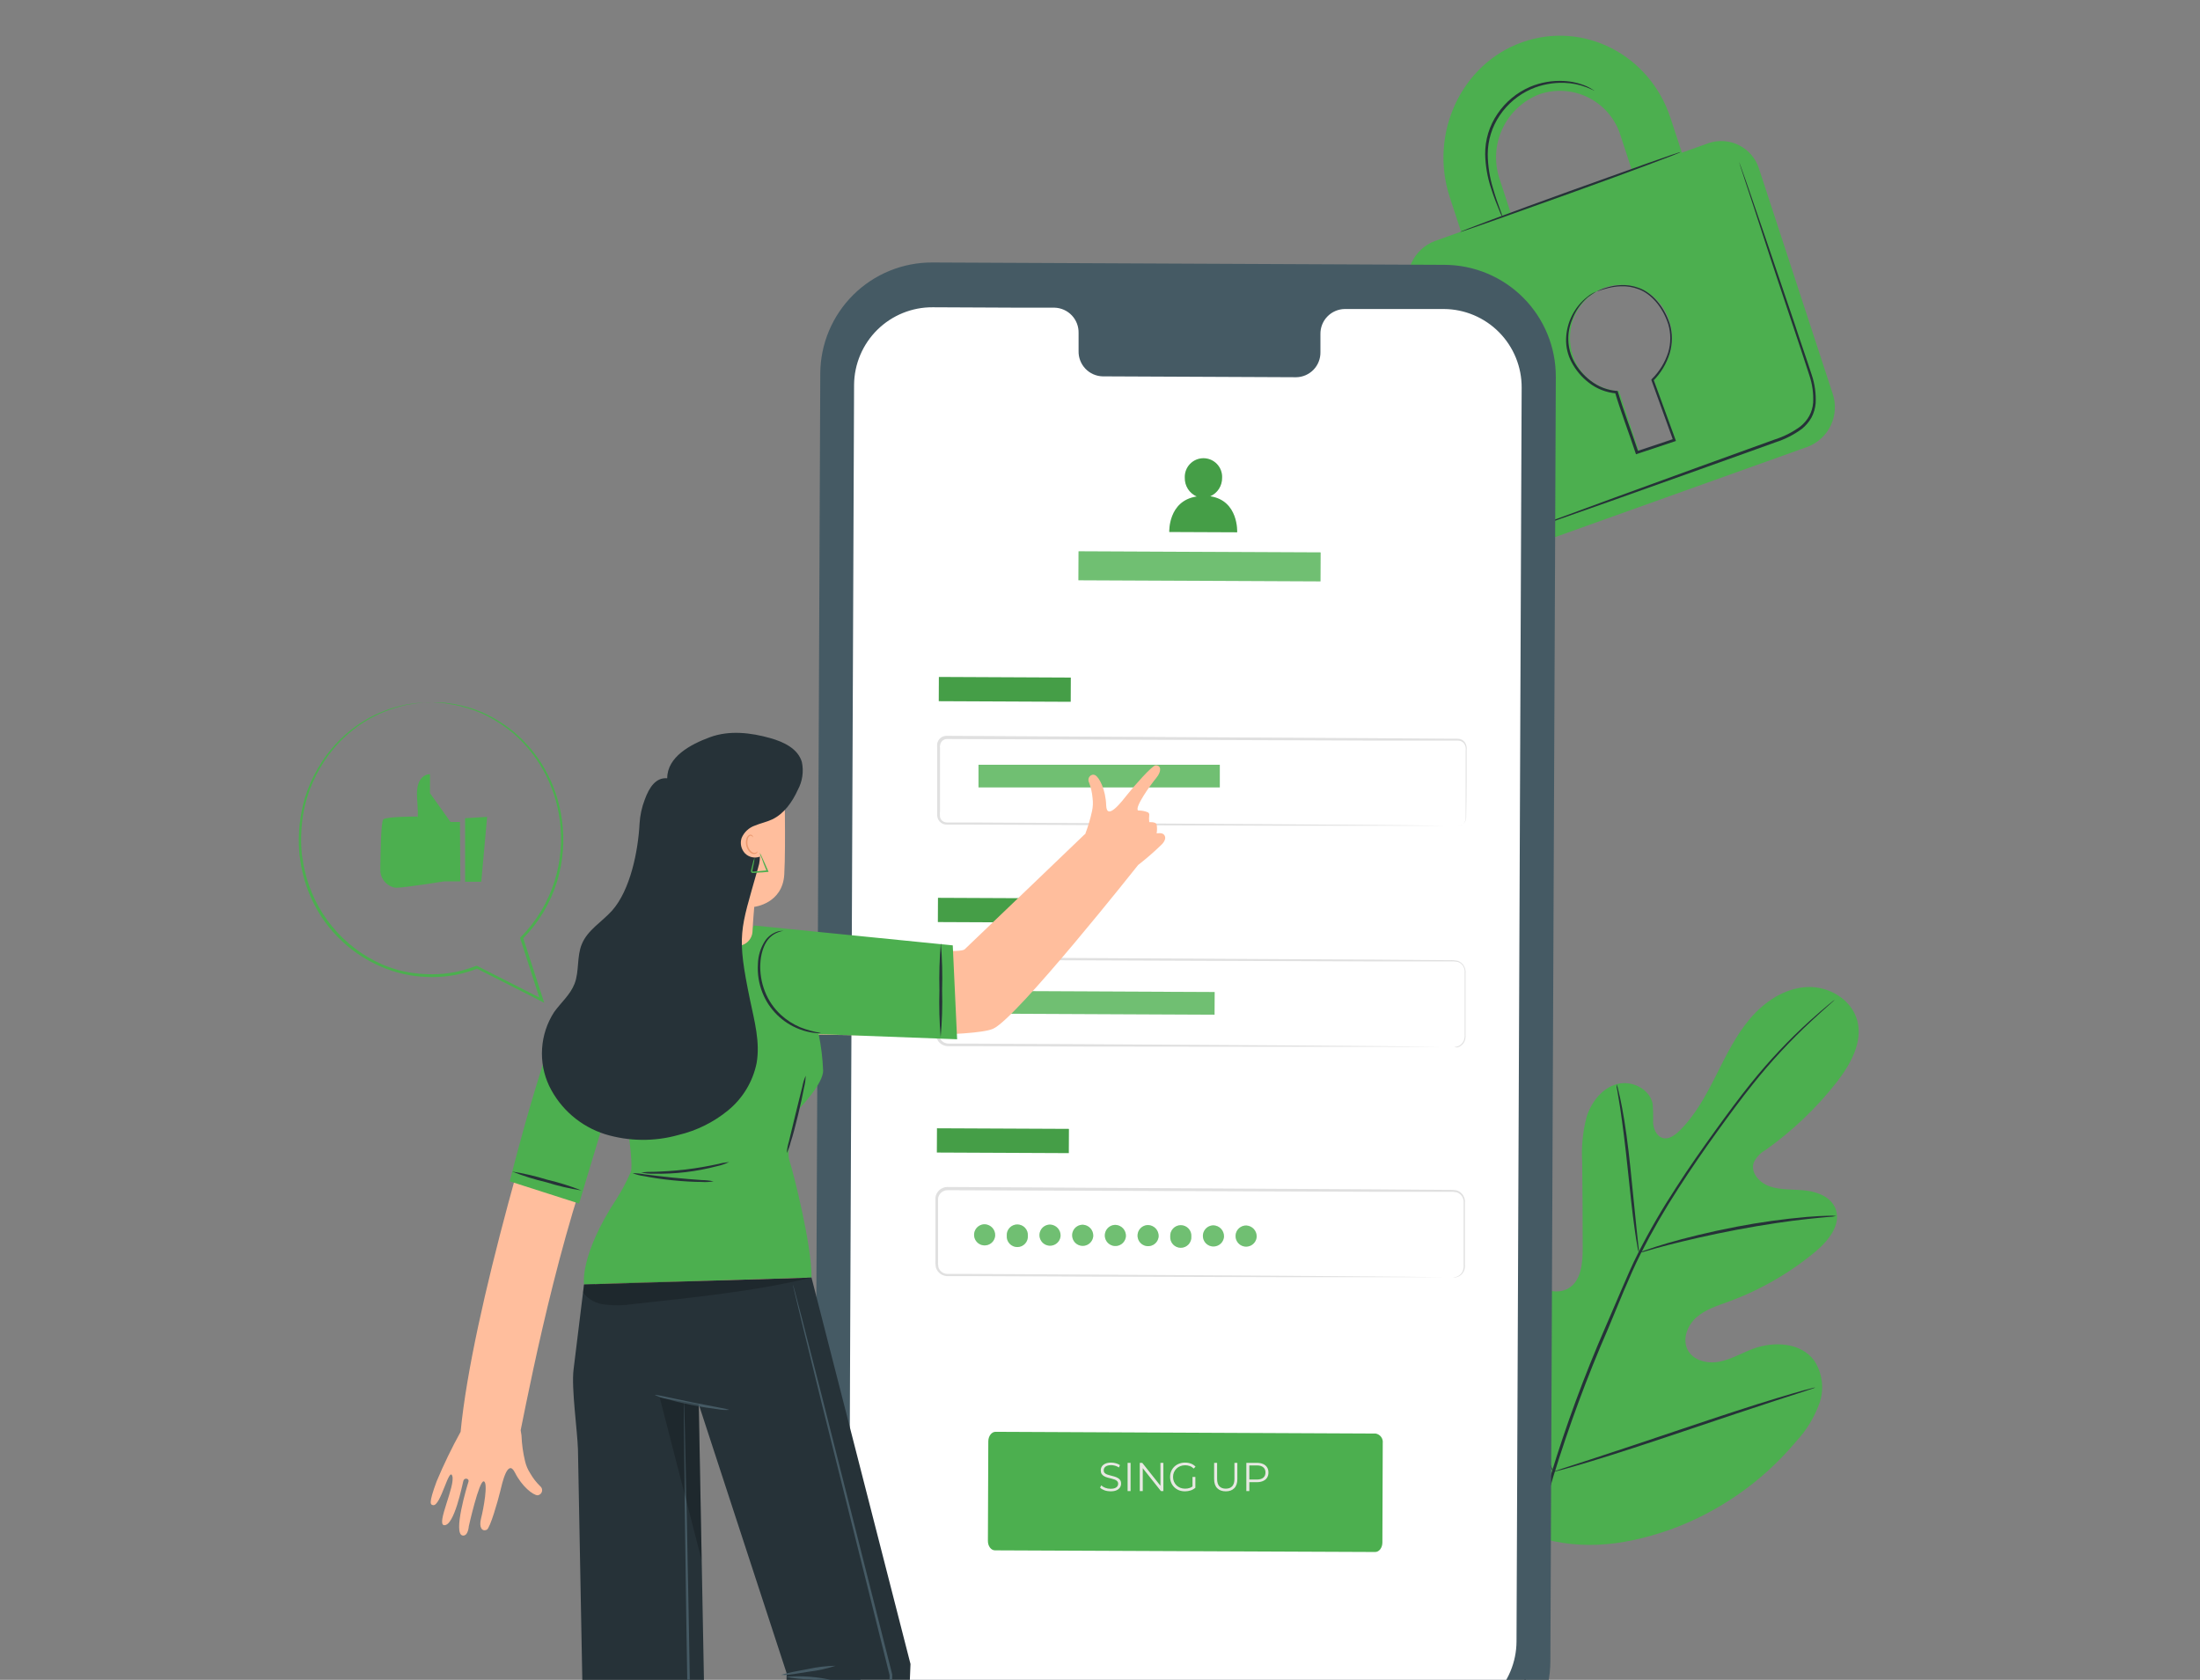 <svg width="148" height="113" viewBox="0 0 148 113" fill="none" xmlns="http://www.w3.org/2000/svg">
<rect x="0" y="0" width="148" height="113" fill="#808080" stroke="none"/>
<path d="M102.721 103.156C97.39 99.433 96.182 92.521 96.392 86.307C96.427 85.272 96.313 84.174 96.807 83.267C97.3 82.359 98.453 81.735 99.381 82.17C100.15 82.532 100.485 83.429 100.916 84.171C101.492 85.159 102.335 85.964 103.349 86.493C104.008 86.838 104.826 87.045 105.478 86.686C106.375 86.193 106.479 84.961 106.472 83.926C106.472 82.001 106.46 80.077 106.437 78.156C106.375 77.125 106.48 76.09 106.748 75.092C107.069 74.112 107.783 73.205 108.759 72.929C109.736 72.653 110.954 73.222 111.175 74.23C111.213 74.656 111.223 75.085 111.206 75.513C111.234 75.945 111.434 76.417 111.837 76.549C112.241 76.68 112.662 76.379 112.973 76.076C114.035 75.041 114.76 73.691 115.433 72.359C116.106 71.028 116.765 69.658 117.731 68.522C118.697 67.387 120.033 66.487 121.527 66.4C123.021 66.314 124.577 67.232 124.95 68.681C125.322 70.13 124.477 71.611 123.569 72.787C122.2 74.534 120.586 76.074 118.777 77.359C118.423 77.552 118.142 77.853 117.973 78.219C117.748 78.909 118.4 79.599 119.08 79.816C119.85 80.072 120.685 79.992 121.496 80.089C122.307 80.185 123.169 80.537 123.476 81.296C123.897 82.352 123.014 83.457 122.148 84.181C120.409 85.63 118.434 86.771 116.309 87.552C115.55 87.829 114.753 88.073 114.139 88.605C113.525 89.136 113.159 90.064 113.528 90.793C113.897 91.521 114.846 91.752 115.643 91.603C116.441 91.455 117.148 91.027 117.907 90.741C119.325 90.206 121.154 90.303 122.048 91.528C122.325 91.95 122.5 92.43 122.56 92.931C122.62 93.432 122.562 93.94 122.393 94.416C122.047 95.362 121.516 96.229 120.83 96.966C118.57 99.666 115.633 101.718 112.321 102.911C109.032 104.05 105.985 104.36 102.717 103.163" fill="#4CAF4F"/>
<path d="M123.431 67.253C123.431 67.253 123.4 67.287 123.331 67.349L123.024 67.622C122.755 67.863 122.358 68.215 121.858 68.681C120.439 69.998 119.122 71.421 117.917 72.936C117.148 73.892 116.351 74.975 115.502 76.152C114.653 77.328 113.777 78.598 112.907 79.947C111.98 81.37 111.131 82.842 110.364 84.357C109.964 85.147 109.612 85.972 109.249 86.814L108.18 89.385C106.77 92.623 105.542 95.937 104.501 99.312C103.663 102.074 103.086 104.907 102.776 107.776C102.575 109.713 102.543 111.663 102.679 113.605C102.735 114.295 102.786 114.823 102.835 115.181C102.855 115.354 102.869 115.492 102.883 115.592V115.734C102.868 115.689 102.858 115.642 102.852 115.596C102.835 115.495 102.814 115.361 102.786 115.188C102.724 114.843 102.659 114.298 102.597 113.608C102.43 111.663 102.442 109.706 102.631 107.763C102.922 104.881 103.487 102.034 104.318 99.26C105.35 95.876 106.575 92.553 107.986 89.309L109.084 86.749C109.446 85.91 109.801 85.078 110.205 84.285C110.978 82.765 111.834 81.29 112.769 79.865C113.652 78.484 114.543 77.235 115.381 76.069C116.22 74.903 117.03 73.812 117.797 72.86C119.014 71.349 120.348 69.936 121.789 68.636C122.3 68.177 122.707 67.832 122.983 67.601L123.304 67.342C123.343 67.308 123.386 67.278 123.431 67.253Z" fill="#263238"/>
<path d="M110.25 84.278C110.201 84.136 110.168 83.989 110.15 83.84C110.095 83.553 110.033 83.15 109.96 82.625C109.812 81.59 109.66 80.172 109.498 78.602C109.336 77.032 109.153 75.61 109.001 74.585C108.922 74.075 108.853 73.664 108.804 73.377C108.767 73.231 108.747 73.08 108.746 72.929C108.805 73.067 108.848 73.212 108.873 73.36C108.949 73.643 109.035 74.05 109.132 74.564C109.329 75.6 109.522 77.007 109.684 78.581C109.846 80.154 109.984 81.535 110.091 82.608C110.143 83.091 110.188 83.501 110.222 83.829C110.249 83.977 110.259 84.128 110.25 84.278Z" fill="#263238"/>
<path d="M123.528 81.8C123.36 81.837 123.189 81.858 123.017 81.862C122.672 81.894 122.182 81.935 121.575 82.004C120.36 82.135 118.69 82.377 116.858 82.722C115.026 83.067 113.38 83.457 112.196 83.757C111.606 83.909 111.13 84.047 110.816 84.14C110.648 84.199 110.475 84.241 110.298 84.264C110.458 84.184 110.624 84.118 110.795 84.067C111.12 83.954 111.589 83.795 112.175 83.626C113.352 83.281 114.998 82.87 116.837 82.518C118.395 82.22 119.967 82.001 121.547 81.862C122.158 81.811 122.651 81.79 122.997 81.783C123.174 81.771 123.352 81.777 123.528 81.8Z" fill="#263238"/>
<path d="M104.488 99.019C104.451 98.969 104.421 98.914 104.398 98.857L104.17 98.377C103.973 97.96 103.708 97.342 103.39 96.586C102.748 95.068 101.931 92.942 101.061 90.582C100.192 88.222 99.391 86.096 98.784 84.561C98.487 83.816 98.242 83.205 98.059 82.749L97.866 82.256C97.839 82.199 97.82 82.138 97.811 82.076C97.847 82.126 97.878 82.181 97.9 82.239L98.128 82.718C98.321 83.136 98.591 83.753 98.908 84.509C99.55 86.027 100.368 88.153 101.237 90.513C102.107 92.873 102.907 94.999 103.515 96.534C103.811 97.28 104.056 97.891 104.236 98.346C104.315 98.543 104.381 98.691 104.432 98.839C104.459 98.896 104.478 98.957 104.488 99.019Z" fill="#263238"/>
<path d="M122.113 93.336C122.058 93.367 121.999 93.392 121.937 93.408L121.427 93.581L119.539 94.191C117.945 94.709 115.743 95.448 113.328 96.262C110.913 97.076 108.701 97.801 107.096 98.284C106.296 98.529 105.644 98.715 105.191 98.839L104.67 98.974C104.61 98.993 104.547 99.006 104.484 99.012C104.539 98.98 104.599 98.956 104.66 98.939L105.171 98.767L107.058 98.156C108.652 97.639 110.854 96.9 113.269 96.086C115.685 95.272 117.893 94.547 119.498 94.064C120.302 93.819 120.95 93.632 121.406 93.508L121.927 93.374C121.987 93.354 122.05 93.342 122.113 93.336Z" fill="#263238"/>
<path d="M114.922 9.635L113.145 10.27L112.383 7.947C110.982 3.665 106.517 1.391 102.414 2.837C98.311 4.283 96.127 8.979 97.528 13.261L98.29 15.583L96.506 16.222C95.826 16.486 95.274 17.001 94.964 17.662C94.654 18.323 94.611 19.077 94.843 19.769L99.788 34.879C99.891 35.221 100.061 35.54 100.289 35.815C100.517 36.09 100.798 36.317 101.116 36.481C101.433 36.646 101.78 36.745 102.137 36.773C102.493 36.8 102.851 36.756 103.19 36.642L121.606 30.055C122.295 29.792 122.856 29.271 123.169 28.603C123.482 27.935 123.524 27.172 123.286 26.474L118.338 11.363C118.233 11.022 118.06 10.705 117.83 10.432C117.599 10.159 117.316 9.935 116.997 9.774C116.679 9.612 116.33 9.517 115.974 9.493C115.617 9.469 115.26 9.517 114.922 9.635ZM100.885 12.05C100.507 10.937 100.575 9.72 101.074 8.656C101.574 7.591 102.465 6.761 103.563 6.339C104.105 6.154 104.679 6.079 105.25 6.121C105.821 6.162 106.378 6.318 106.888 6.579C107.398 6.84 107.85 7.201 108.217 7.641C108.584 8.08 108.859 8.589 109.025 9.138L109.784 11.46L101.644 14.372L100.885 12.05ZM111.237 25.459L112.5 29.317C112.523 29.394 112.516 29.477 112.479 29.549C112.442 29.621 112.379 29.677 112.303 29.703L110.533 30.335C110.463 30.354 110.387 30.346 110.323 30.311C110.259 30.276 110.21 30.218 110.188 30.148L108.915 26.308C108.213 26.27 107.539 26.018 106.984 25.586C106.429 25.154 106.019 24.564 105.809 23.892C105.509 23.005 105.564 22.036 105.962 21.189C106.36 20.341 107.071 19.68 107.945 19.345C108.377 19.197 108.834 19.138 109.289 19.171C109.744 19.204 110.188 19.328 110.594 19.536C111 19.744 111.36 20.032 111.652 20.382C111.945 20.732 112.164 21.137 112.296 21.574C112.518 22.255 112.537 22.987 112.349 23.679C112.162 24.371 111.776 24.993 111.24 25.469L111.237 25.459Z" fill="#4CAF4F"/>
<path d="M113.066 10.228C113.066 10.276 109.771 11.515 105.671 12.989C101.572 14.462 98.228 15.646 98.211 15.611C98.194 15.576 101.506 14.327 105.609 12.851C109.712 11.374 113.049 10.183 113.066 10.228Z" fill="#263238"/>
<path d="M116.979 10.863C116.994 10.893 117.007 10.924 117.017 10.956C117.044 11.025 117.075 11.115 117.117 11.225C117.207 11.477 117.331 11.826 117.486 12.261L118.811 16.118C119.363 17.754 120.022 19.693 120.754 21.846C121.099 22.926 121.506 24.051 121.886 25.235C122.089 25.845 122.176 26.487 122.144 27.129C122.115 27.463 122.02 27.788 121.865 28.085C121.699 28.381 121.478 28.642 121.213 28.854C120.68 29.244 120.088 29.545 119.46 29.748L117.683 30.387L114.318 31.591L108.621 33.62L104.774 34.972L103.739 35.317L103.463 35.407C103.433 35.42 103.402 35.428 103.37 35.431C103.37 35.431 103.397 35.431 103.456 35.39L103.725 35.283L104.76 34.893L108.587 33.485L114.274 31.415L117.631 30.2L119.408 29.558C120.018 29.364 120.593 29.071 121.109 28.692C121.356 28.495 121.562 28.253 121.716 27.978C121.863 27.703 121.951 27.401 121.975 27.091C122.007 26.473 121.923 25.853 121.727 25.266C121.354 24.093 120.961 22.957 120.605 21.877C119.888 19.721 119.225 17.774 118.701 16.139C118.176 14.503 117.734 13.189 117.431 12.264C117.286 11.812 117.175 11.46 117.086 11.205L117.003 10.928C116.993 10.908 116.984 10.886 116.979 10.863Z" fill="#263238"/>
<path d="M107.262 6.105C107.262 6.105 107.079 6.015 106.741 5.877C106.259 5.692 105.749 5.589 105.233 5.573C104.468 5.547 103.707 5.691 103.004 5.994C102.149 6.372 101.419 6.983 100.896 7.757C100.369 8.53 100.086 9.442 100.085 10.376C100.092 11.142 100.208 11.903 100.43 12.637C100.609 13.265 100.795 13.765 100.92 14.113C100.993 14.29 101.053 14.473 101.099 14.659C101.001 14.493 100.919 14.319 100.854 14.138C100.713 13.793 100.509 13.303 100.309 12.671C100.063 11.93 99.93 11.157 99.912 10.376C99.903 9.407 100.192 8.457 100.74 7.657C101.281 6.855 102.042 6.225 102.931 5.842C103.656 5.537 104.441 5.403 105.226 5.449C105.753 5.476 106.271 5.599 106.755 5.811C106.884 5.871 107.008 5.94 107.127 6.018C107.176 6.04 107.222 6.069 107.262 6.105Z" fill="#263238"/>
<path d="M107.421 19.607C107.476 19.573 107.533 19.545 107.593 19.52C107.766 19.443 107.945 19.379 108.128 19.331C108.419 19.245 108.719 19.194 109.022 19.179C109.434 19.157 109.846 19.219 110.233 19.362C111.116 19.672 111.927 20.573 112.327 21.777C112.519 22.424 112.519 23.112 112.327 23.758C112.115 24.459 111.733 25.098 111.216 25.618L111.237 25.525C111.696 26.784 112.196 28.151 112.714 29.576L112.745 29.662L112.659 29.693L111.868 29.955L110.143 30.531L110.057 30.559L110.029 30.473C109.557 29.044 109.039 27.712 108.649 26.404L108.725 26.463C108.05 26.407 107.407 26.154 106.875 25.735C106.394 25.364 106 24.893 105.719 24.355C105.467 23.877 105.341 23.342 105.354 22.802C105.37 22.25 105.508 21.708 105.758 21.215C106.007 20.722 106.363 20.291 106.8 19.952C106.979 19.806 107.181 19.69 107.396 19.607C107.202 19.722 107.013 19.848 106.831 19.983C106.351 20.388 105.984 20.91 105.764 21.498C105.576 21.941 105.487 22.421 105.506 22.902C105.524 23.384 105.649 23.855 105.871 24.282C106.147 24.801 106.532 25.253 107 25.607C107.507 26.006 108.12 26.245 108.763 26.297H108.822L108.839 26.349C109.218 27.633 109.739 28.975 110.219 30.411L110.105 30.355L111.83 29.779L112.617 29.514L112.562 29.631C112.048 28.206 111.551 26.836 111.096 25.576V25.525L111.137 25.483C111.639 24.985 112.013 24.373 112.227 23.699C112.41 23.081 112.41 22.423 112.227 21.805C111.851 20.645 111.075 19.765 110.233 19.455C109.86 19.311 109.462 19.244 109.063 19.258C108.765 19.265 108.469 19.306 108.18 19.379C107.666 19.507 107.424 19.624 107.421 19.607Z" fill="#263238"/>
<path d="M96.755 119.239L62.287 119.081C60.296 119.07 58.392 118.269 56.991 116.855C55.59 115.441 54.808 113.528 54.816 111.538L55.182 25.131C55.186 24.145 55.384 23.169 55.766 22.26C56.147 21.35 56.704 20.525 57.405 19.831C58.105 19.137 58.935 18.588 59.848 18.215C60.761 17.842 61.739 17.652 62.725 17.657L97.19 17.816C99.18 17.826 101.085 18.626 102.487 20.039C103.888 21.453 104.671 23.365 104.664 25.355L104.298 111.758C104.294 112.745 104.095 113.721 103.714 114.631C103.333 115.541 102.776 116.367 102.076 117.061C101.375 117.756 100.545 118.306 99.632 118.679C98.719 119.053 97.741 119.243 96.755 119.239Z" fill="#455A64"/>
<path d="M97.138 20.787H90.457C90.24 20.791 90.025 20.838 89.825 20.925C89.625 21.012 89.444 21.138 89.293 21.295C89.142 21.452 89.023 21.637 88.943 21.84C88.864 22.043 88.825 22.26 88.829 22.478V23.689C88.833 23.907 88.794 24.123 88.714 24.326C88.635 24.529 88.516 24.714 88.365 24.87C88.213 25.027 88.032 25.152 87.833 25.239C87.633 25.326 87.418 25.373 87.2 25.376L74.178 25.317C73.737 25.306 73.319 25.12 73.016 24.8C72.712 24.48 72.548 24.053 72.559 23.613V22.402C72.57 21.962 72.407 21.535 72.104 21.216C71.801 20.896 71.384 20.71 70.944 20.697H68.594L62.746 20.67C61.355 20.661 60.017 21.205 59.025 22.18C58.034 23.156 57.47 24.485 57.456 25.877L57.111 110.216C57.108 110.906 57.24 111.59 57.502 112.229C57.763 112.868 58.147 113.449 58.633 113.939C59.119 114.429 59.696 114.819 60.333 115.086C60.969 115.353 61.652 115.492 62.342 115.496L96.738 115.654C97.428 115.657 98.113 115.525 98.752 115.263C99.391 115.002 99.973 114.617 100.463 114.131C100.954 113.645 101.344 113.067 101.611 112.43C101.878 111.793 102.017 111.11 102.02 110.42L102.366 26.08C102.374 24.685 101.828 23.344 100.847 22.351C99.867 21.359 98.533 20.796 97.138 20.787Z" fill="white"/>
<path d="M92.511 104.402L66.935 104.291C66.669 104.291 66.455 104.002 66.459 103.65L66.486 96.959C66.486 96.614 66.704 96.317 66.969 96.317L92.545 96.434C92.692 96.46 92.824 96.541 92.913 96.661C93.001 96.782 93.04 96.931 93.021 97.08L92.997 103.763C92.997 104.119 92.776 104.405 92.511 104.402Z" fill="#4CAF4F"/>
<path d="M74.711 100.321C74.57 100.321 74.434 100.299 74.303 100.253C74.175 100.206 74.076 100.147 74.005 100.074L74.084 99.919C74.151 99.985 74.24 100.04 74.352 100.085C74.466 100.128 74.586 100.15 74.711 100.15C74.83 100.15 74.927 100.136 75.001 100.107C75.077 100.076 75.132 100.035 75.167 99.985C75.203 99.934 75.221 99.878 75.221 99.816C75.221 99.742 75.199 99.682 75.156 99.637C75.114 99.592 75.059 99.557 74.99 99.531C74.922 99.504 74.846 99.481 74.762 99.461C74.679 99.441 74.596 99.42 74.513 99.398C74.429 99.375 74.352 99.344 74.282 99.306C74.213 99.268 74.157 99.218 74.114 99.157C74.072 99.093 74.051 99.011 74.051 98.909C74.051 98.815 74.076 98.73 74.124 98.652C74.175 98.572 74.252 98.509 74.355 98.462C74.458 98.413 74.59 98.388 74.751 98.388C74.858 98.388 74.964 98.404 75.069 98.434C75.174 98.463 75.265 98.504 75.341 98.557L75.273 98.717C75.191 98.662 75.104 98.623 75.012 98.597C74.922 98.572 74.834 98.559 74.749 98.559C74.635 98.559 74.541 98.575 74.466 98.606C74.392 98.636 74.337 98.678 74.301 98.73C74.266 98.781 74.249 98.839 74.249 98.904C74.249 98.978 74.27 99.038 74.312 99.083C74.355 99.129 74.411 99.164 74.48 99.189C74.551 99.215 74.627 99.237 74.711 99.257C74.794 99.277 74.876 99.299 74.958 99.322C75.041 99.346 75.117 99.376 75.186 99.415C75.256 99.451 75.312 99.5 75.354 99.561C75.398 99.623 75.419 99.703 75.419 99.803C75.419 99.895 75.394 99.981 75.343 100.061C75.293 100.138 75.215 100.202 75.11 100.251C75.007 100.298 74.874 100.321 74.711 100.321ZM75.857 100.305V98.405H76.058V100.305H75.857ZM76.676 100.305V98.405H76.842L78.153 100.055H78.066V98.405H78.264V100.305H78.099L76.79 98.654H76.877V100.305H76.676ZM79.718 100.321C79.573 100.321 79.439 100.298 79.316 100.251C79.195 100.202 79.089 100.134 78.999 100.047C78.91 99.96 78.84 99.858 78.79 99.74C78.741 99.623 78.716 99.494 78.716 99.355C78.716 99.215 78.741 99.087 78.79 98.969C78.84 98.852 78.911 98.749 79.001 98.662C79.092 98.576 79.198 98.509 79.319 98.462C79.442 98.413 79.576 98.388 79.721 98.388C79.866 98.388 79.998 98.411 80.117 98.456C80.238 98.501 80.341 98.57 80.427 98.662L80.302 98.79C80.222 98.71 80.134 98.653 80.038 98.619C79.942 98.585 79.839 98.567 79.729 98.567C79.611 98.567 79.503 98.587 79.403 98.627C79.305 98.665 79.219 98.72 79.145 98.793C79.073 98.863 79.016 98.947 78.974 99.043C78.934 99.137 78.915 99.241 78.915 99.355C78.915 99.467 78.934 99.571 78.974 99.667C79.016 99.763 79.073 99.847 79.145 99.919C79.219 99.99 79.305 100.045 79.403 100.085C79.503 100.123 79.61 100.142 79.726 100.142C79.835 100.142 79.937 100.126 80.033 100.093C80.131 100.061 80.22 100.005 80.302 99.928L80.416 100.08C80.325 100.159 80.219 100.22 80.098 100.261C79.977 100.301 79.85 100.321 79.718 100.321ZM80.223 100.055V99.355H80.416V100.08L80.223 100.055ZM82.46 100.321C82.218 100.321 82.027 100.252 81.888 100.112C81.748 99.973 81.678 99.766 81.678 99.493V98.405H81.879V99.485C81.879 99.71 81.93 99.875 82.031 99.982C82.133 100.089 82.276 100.142 82.46 100.142C82.647 100.142 82.791 100.089 82.892 99.982C82.993 99.875 83.044 99.71 83.044 99.485V98.405H83.24V99.493C83.24 99.766 83.17 99.973 83.031 100.112C82.893 100.252 82.703 100.321 82.46 100.321ZM83.845 100.305V98.405H84.556C84.717 98.405 84.856 98.431 84.972 98.483C85.087 98.534 85.176 98.608 85.238 98.706C85.301 98.802 85.333 98.919 85.333 99.056C85.333 99.19 85.301 99.306 85.238 99.404C85.176 99.5 85.087 99.574 84.972 99.626C84.856 99.679 84.717 99.705 84.556 99.705H83.956L84.046 99.61V100.305H83.845ZM84.046 99.626L83.956 99.528H84.551C84.741 99.528 84.885 99.488 84.982 99.406C85.082 99.323 85.132 99.206 85.132 99.056C85.132 98.904 85.082 98.787 84.982 98.703C84.885 98.62 84.741 98.578 84.551 98.578H83.956L84.046 98.483V99.626Z" fill="#E8E8E3"/>
<path d="M72.036 45.58L63.161 45.539L63.154 47.168L72.029 47.208L72.036 45.58Z" fill="#4CAF4F"/>
<path opacity="0.1" d="M72.036 45.58L63.161 45.539L63.154 47.168L72.029 47.208L72.036 45.58Z" fill="black"/>
<path d="M98.052 55.579C98.122 55.572 98.19 55.556 98.256 55.531C98.351 55.494 98.434 55.43 98.495 55.348C98.556 55.265 98.593 55.167 98.601 55.065C98.601 54.517 98.601 53.716 98.601 52.688C98.601 52.173 98.601 51.597 98.601 50.962C98.601 50.807 98.601 50.645 98.601 50.483C98.623 50.325 98.589 50.165 98.504 50.031C98.457 49.966 98.395 49.914 98.324 49.877C98.252 49.841 98.174 49.821 98.094 49.82H97.555H92.569L63.708 49.713C63.635 49.712 63.561 49.729 63.495 49.762C63.429 49.795 63.372 49.843 63.329 49.903C63.245 50.038 63.214 50.199 63.239 50.355C63.239 50.7 63.239 51.045 63.239 51.39C63.239 52.08 63.239 52.77 63.239 53.461C63.239 53.806 63.239 54.151 63.239 54.496C63.225 54.657 63.225 54.818 63.239 54.979C63.257 55.048 63.291 55.112 63.337 55.165C63.384 55.219 63.443 55.262 63.508 55.289C63.576 55.316 63.649 55.329 63.722 55.327H65.478L73.142 55.369L86.117 55.448L94.864 55.517L97.241 55.545H97.859C98 55.545 98.069 55.545 98.069 55.545H97.859H97.241H94.864H86.117L73.142 55.503L65.478 55.472H63.722C63.626 55.476 63.529 55.46 63.439 55.424C63.348 55.385 63.267 55.326 63.203 55.252C63.138 55.177 63.092 55.088 63.066 54.993C63.047 54.902 63.04 54.809 63.046 54.717V54.461C63.046 54.116 63.046 53.771 63.046 53.426C63.046 52.736 63.046 52.046 63.046 51.356C63.046 51.011 63.046 50.666 63.046 50.321C63.039 50.229 63.039 50.136 63.046 50.044C63.059 49.943 63.098 49.847 63.16 49.765C63.219 49.682 63.298 49.614 63.389 49.568C63.481 49.522 63.582 49.498 63.684 49.499L92.545 49.658L97.531 49.693H98.069C98.164 49.693 98.258 49.716 98.342 49.759C98.426 49.803 98.498 49.867 98.552 49.944C98.65 50.094 98.689 50.275 98.663 50.452C98.663 50.614 98.663 50.776 98.663 50.931C98.663 51.559 98.663 52.136 98.663 52.657C98.663 53.692 98.639 54.485 98.632 55.038C98.623 55.144 98.585 55.245 98.521 55.33C98.457 55.415 98.369 55.48 98.269 55.517C98.204 55.558 98.129 55.579 98.052 55.579Z" fill="#E0E0E0"/>
<path d="M82.059 51.445H65.827V52.967H82.059V51.445Z" fill="#4CAF4F"/>
<path opacity="0.2" d="M82.059 51.445H65.827V52.967H82.059V51.445Z" fill="white"/>
<path d="M71.976 60.437L63.101 60.397L63.093 62.026L71.968 62.066L71.976 60.437Z" fill="#4CAF4F"/>
<path opacity="0.1" d="M71.976 60.437L63.101 60.397L63.093 62.026L71.968 62.066L71.976 60.437Z" fill="black"/>
<path d="M97.828 70.438C97.898 70.429 97.967 70.416 98.035 70.4C98.131 70.369 98.22 70.318 98.295 70.25C98.37 70.182 98.43 70.099 98.47 70.006C98.524 69.867 98.545 69.717 98.532 69.568C98.532 69.402 98.532 69.223 98.532 69.023C98.532 68.623 98.532 68.167 98.532 67.643V65.451C98.548 65.293 98.513 65.133 98.432 64.996C98.347 64.855 98.213 64.751 98.056 64.703C97.884 64.672 97.709 64.663 97.535 64.675H92.569L63.809 64.568C63.654 64.569 63.504 64.625 63.388 64.727C63.272 64.829 63.197 64.97 63.177 65.124C63.177 65.451 63.177 65.814 63.177 66.159C63.177 66.849 63.177 67.539 63.177 68.229C63.177 68.574 63.177 68.919 63.177 69.264C63.164 69.426 63.171 69.588 63.198 69.747C63.241 69.887 63.33 70.009 63.45 70.093C63.577 70.173 63.727 70.212 63.877 70.203H64.357H65.354L72.99 70.241L85.92 70.32L94.636 70.389L97.007 70.417H94.636H85.92L72.984 70.403L65.347 70.376H63.846C63.66 70.386 63.475 70.337 63.319 70.234C63.161 70.125 63.047 69.966 62.994 69.782C62.963 69.607 62.954 69.428 62.967 69.251C62.967 68.906 62.967 68.56 62.967 68.215C62.967 67.525 62.967 66.835 62.967 66.145C62.967 65.8 62.967 65.455 62.967 65.11C62.992 64.912 63.088 64.731 63.237 64.6C63.386 64.468 63.578 64.396 63.777 64.396L92.538 64.554L97.504 64.592C97.688 64.581 97.874 64.594 98.056 64.63C98.235 64.689 98.386 64.812 98.48 64.975C98.569 65.127 98.608 65.304 98.591 65.479C98.591 65.641 98.591 65.8 98.591 65.959C98.591 66.583 98.591 67.156 98.591 67.684C98.591 68.212 98.591 68.657 98.591 69.064C98.591 69.261 98.591 69.444 98.591 69.613C98.603 69.767 98.578 69.922 98.518 70.065C98.473 70.16 98.408 70.245 98.328 70.312C98.248 70.38 98.154 70.43 98.052 70.458C97.977 70.465 97.901 70.457 97.828 70.438Z" fill="#E0E0E0"/>
<path d="M71.909 75.94L63.034 75.9L63.026 77.529L71.901 77.569L71.909 75.94Z" fill="#4CAF4F"/>
<path opacity="0.1" d="M71.909 75.94L63.034 75.9L63.026 77.529L71.901 77.569L71.909 75.94Z" fill="black"/>
<path d="M97.759 85.934C97.829 85.926 97.898 85.913 97.966 85.896C98.062 85.866 98.15 85.815 98.225 85.748C98.3 85.681 98.36 85.598 98.401 85.506C98.455 85.367 98.476 85.217 98.463 85.068C98.463 84.899 98.463 84.723 98.463 84.519C98.463 84.123 98.463 83.664 98.463 83.139V80.948C98.479 80.79 98.444 80.63 98.363 80.493C98.276 80.355 98.142 80.252 97.987 80.203C97.815 80.171 97.64 80.16 97.466 80.172H92.5L63.739 80.065C63.585 80.065 63.435 80.122 63.319 80.224C63.203 80.326 63.128 80.467 63.108 80.62C63.108 80.965 63.108 81.31 63.108 81.656C63.108 82.346 63.108 83.036 63.108 83.726C63.108 84.071 63.108 84.416 63.108 84.761C63.095 84.921 63.102 85.082 63.129 85.241C63.17 85.381 63.259 85.503 63.381 85.586C63.507 85.668 63.658 85.707 63.808 85.696H65.309L72.946 85.737L85.875 85.817L94.591 85.886L96.962 85.913H94.591H85.875L72.946 85.876L65.309 85.844H63.808C63.622 85.857 63.436 85.807 63.281 85.703C63.123 85.594 63.009 85.435 62.956 85.251C62.925 85.076 62.916 84.897 62.928 84.72C62.928 84.374 62.928 84.029 62.928 83.684C62.928 82.994 62.928 82.304 62.928 81.614C62.928 81.269 62.928 80.924 62.928 80.562C62.953 80.365 63.048 80.183 63.197 80.052C63.346 79.92 63.538 79.847 63.736 79.847L92.497 80.006L97.462 80.044C97.647 80.033 97.833 80.045 98.014 80.082C98.194 80.141 98.345 80.263 98.439 80.427C98.528 80.579 98.567 80.755 98.549 80.931C98.549 81.093 98.549 81.255 98.549 81.41C98.549 82.035 98.549 82.608 98.549 83.136C98.549 83.664 98.549 84.109 98.549 84.516C98.549 84.713 98.549 84.896 98.549 85.065C98.562 85.219 98.537 85.374 98.477 85.517C98.432 85.612 98.367 85.696 98.287 85.764C98.206 85.832 98.112 85.882 98.011 85.91C97.93 85.938 97.844 85.946 97.759 85.934Z" fill="#E0E0E0"/>
<path d="M81.712 66.734L65.481 66.66L65.474 68.182L81.705 68.256L81.712 66.734Z" fill="#4CAF4F"/>
<path opacity="0.2" d="M81.712 66.734L65.481 66.66L65.474 68.182L81.705 68.256L81.712 66.734Z" fill="white"/>
<path d="M66.948 83.118C66.938 83.257 66.888 83.39 66.803 83.5C66.718 83.611 66.602 83.693 66.471 83.739C66.339 83.784 66.197 83.79 66.062 83.755C65.928 83.72 65.806 83.647 65.713 83.543C65.619 83.44 65.558 83.312 65.537 83.174C65.516 83.037 65.536 82.896 65.594 82.77C65.652 82.643 65.746 82.537 65.864 82.463C65.982 82.389 66.119 82.352 66.258 82.356C66.451 82.367 66.631 82.453 66.76 82.595C66.889 82.738 66.957 82.926 66.948 83.118Z" fill="#4CAF4F"/>
<path d="M69.147 83.129C69.153 83.226 69.14 83.324 69.107 83.416C69.075 83.508 69.024 83.592 68.957 83.663C68.891 83.734 68.81 83.791 68.721 83.83C68.631 83.869 68.535 83.889 68.437 83.889C68.34 83.889 68.243 83.869 68.154 83.83C68.064 83.791 67.984 83.734 67.918 83.663C67.851 83.592 67.8 83.508 67.767 83.416C67.735 83.324 67.722 83.226 67.728 83.129C67.722 83.032 67.735 82.934 67.767 82.842C67.8 82.75 67.851 82.666 67.918 82.594C67.984 82.523 68.064 82.466 68.154 82.427C68.243 82.389 68.34 82.368 68.437 82.368C68.535 82.368 68.631 82.389 68.721 82.427C68.81 82.466 68.891 82.523 68.957 82.594C69.024 82.666 69.075 82.75 69.107 82.842C69.14 82.934 69.153 83.032 69.147 83.129Z" fill="#4CAF4F"/>
<path d="M71.348 83.139C71.338 83.278 71.287 83.411 71.202 83.521C71.117 83.631 71.002 83.714 70.87 83.759C70.739 83.805 70.597 83.81 70.462 83.775C70.327 83.741 70.205 83.667 70.112 83.564C70.019 83.461 69.958 83.333 69.936 83.195C69.915 83.058 69.935 82.917 69.993 82.79C70.051 82.664 70.145 82.557 70.263 82.484C70.382 82.41 70.519 82.373 70.658 82.377C70.85 82.388 71.029 82.475 71.159 82.617C71.287 82.76 71.356 82.947 71.348 83.139Z" fill="#4CAF4F"/>
<path d="M73.546 83.15C73.536 83.288 73.485 83.421 73.4 83.531C73.315 83.642 73.2 83.725 73.068 83.77C72.937 83.815 72.795 83.821 72.66 83.786C72.525 83.751 72.403 83.678 72.31 83.575C72.217 83.471 72.156 83.343 72.135 83.205C72.114 83.068 72.133 82.927 72.191 82.801C72.249 82.674 72.343 82.568 72.462 82.494C72.58 82.421 72.717 82.383 72.856 82.387C73.048 82.399 73.228 82.485 73.357 82.627C73.486 82.77 73.554 82.957 73.546 83.15Z" fill="#4CAF4F"/>
<path d="M75.744 83.156C75.735 83.295 75.684 83.429 75.6 83.539C75.515 83.65 75.4 83.734 75.268 83.779C75.137 83.825 74.995 83.831 74.86 83.797C74.725 83.762 74.603 83.689 74.509 83.586C74.415 83.483 74.354 83.355 74.332 83.217C74.311 83.079 74.331 82.938 74.389 82.812C74.447 82.685 74.541 82.578 74.659 82.504C74.777 82.431 74.915 82.394 75.054 82.397C75.245 82.409 75.424 82.495 75.553 82.636C75.682 82.778 75.751 82.965 75.744 83.156Z" fill="#4CAF4F"/>
<path d="M77.946 83.167C77.936 83.305 77.887 83.438 77.803 83.548C77.719 83.659 77.605 83.742 77.474 83.788C77.344 83.835 77.202 83.842 77.068 83.809C76.933 83.776 76.811 83.704 76.716 83.603C76.622 83.502 76.559 83.375 76.536 83.238C76.512 83.102 76.53 82.961 76.585 82.834C76.641 82.707 76.732 82.599 76.848 82.523C76.964 82.448 77.1 82.407 77.238 82.408C77.433 82.415 77.616 82.499 77.749 82.641C77.881 82.783 77.952 82.972 77.946 83.167Z" fill="#4CAF4F"/>
<path d="M80.144 83.177C80.15 83.275 80.137 83.372 80.105 83.464C80.072 83.556 80.021 83.64 79.954 83.712C79.888 83.783 79.807 83.84 79.718 83.879C79.628 83.917 79.532 83.938 79.434 83.938C79.337 83.938 79.24 83.917 79.151 83.879C79.062 83.84 78.981 83.783 78.915 83.712C78.848 83.64 78.797 83.556 78.764 83.464C78.732 83.372 78.719 83.275 78.725 83.177C78.719 83.08 78.732 82.982 78.764 82.89C78.797 82.798 78.848 82.714 78.915 82.643C78.981 82.572 79.062 82.515 79.151 82.476C79.24 82.437 79.337 82.417 79.434 82.417C79.532 82.417 79.628 82.437 79.718 82.476C79.807 82.515 79.888 82.572 79.954 82.643C80.021 82.714 80.072 82.798 80.105 82.89C80.137 82.982 80.15 83.08 80.144 83.177Z" fill="#4CAF4F"/>
<path d="M82.342 83.188C82.332 83.326 82.283 83.458 82.199 83.569C82.115 83.679 82.001 83.763 81.87 83.809C81.74 83.855 81.598 83.863 81.464 83.83C81.329 83.797 81.207 83.725 81.112 83.624C81.018 83.522 80.955 83.395 80.932 83.259C80.908 83.122 80.925 82.982 80.981 82.855C81.037 82.728 81.128 82.62 81.244 82.544C81.36 82.468 81.496 82.428 81.634 82.428C81.829 82.436 82.012 82.519 82.145 82.662C82.277 82.804 82.348 82.993 82.342 83.188Z" fill="#4CAF4F"/>
<path d="M84.54 83.198C84.53 83.337 84.48 83.47 84.395 83.581C84.311 83.692 84.196 83.775 84.064 83.821C83.932 83.866 83.79 83.873 83.655 83.838C83.52 83.804 83.398 83.731 83.305 83.627C83.211 83.524 83.149 83.396 83.128 83.258C83.107 83.121 83.126 82.98 83.184 82.853C83.242 82.726 83.336 82.62 83.455 82.546C83.573 82.472 83.71 82.435 83.85 82.439C84.041 82.45 84.22 82.536 84.349 82.678C84.478 82.82 84.546 83.006 84.54 83.198Z" fill="#4CAF4F"/>
<g opacity="0.2">
<path d="M66.948 83.118C66.938 83.257 66.888 83.39 66.803 83.5C66.718 83.611 66.602 83.693 66.471 83.739C66.339 83.784 66.197 83.79 66.062 83.755C65.928 83.72 65.806 83.647 65.713 83.543C65.619 83.44 65.558 83.312 65.537 83.174C65.516 83.037 65.536 82.896 65.594 82.77C65.652 82.643 65.746 82.537 65.864 82.463C65.982 82.389 66.119 82.352 66.258 82.356C66.451 82.367 66.631 82.453 66.76 82.595C66.889 82.738 66.957 82.926 66.948 83.118Z" fill="white"/>
<path d="M69.147 83.129C69.153 83.226 69.14 83.324 69.107 83.416C69.075 83.508 69.024 83.592 68.957 83.663C68.891 83.734 68.81 83.791 68.721 83.83C68.631 83.869 68.535 83.889 68.437 83.889C68.34 83.889 68.243 83.869 68.154 83.83C68.064 83.791 67.984 83.734 67.918 83.663C67.851 83.592 67.8 83.508 67.767 83.416C67.735 83.324 67.722 83.226 67.728 83.129C67.722 83.032 67.735 82.934 67.767 82.842C67.8 82.75 67.851 82.666 67.918 82.594C67.984 82.523 68.064 82.466 68.154 82.427C68.243 82.389 68.34 82.368 68.437 82.368C68.535 82.368 68.631 82.389 68.721 82.427C68.81 82.466 68.891 82.523 68.957 82.594C69.024 82.666 69.075 82.75 69.107 82.842C69.14 82.934 69.153 83.032 69.147 83.129Z" fill="white"/>
<path d="M71.348 83.139C71.338 83.278 71.287 83.411 71.202 83.521C71.117 83.631 71.002 83.714 70.87 83.759C70.739 83.805 70.597 83.81 70.462 83.775C70.327 83.741 70.206 83.667 70.112 83.564C70.019 83.461 69.958 83.333 69.937 83.195C69.915 83.058 69.935 82.917 69.993 82.79C70.051 82.664 70.145 82.557 70.263 82.484C70.382 82.41 70.519 82.373 70.658 82.377C70.85 82.388 71.03 82.475 71.159 82.617C71.288 82.76 71.356 82.947 71.348 83.139Z" fill="white"/>
<path d="M73.546 83.15C73.536 83.288 73.485 83.421 73.4 83.531C73.315 83.642 73.2 83.725 73.068 83.77C72.937 83.815 72.795 83.821 72.66 83.786C72.525 83.751 72.403 83.678 72.31 83.575C72.217 83.471 72.156 83.343 72.135 83.205C72.114 83.068 72.133 82.927 72.191 82.801C72.249 82.674 72.343 82.568 72.462 82.494C72.58 82.421 72.717 82.383 72.856 82.387C73.048 82.399 73.228 82.485 73.357 82.627C73.486 82.77 73.554 82.957 73.546 83.15Z" fill="white"/>
<path d="M75.744 83.156C75.735 83.295 75.684 83.429 75.6 83.539C75.515 83.65 75.4 83.734 75.268 83.779C75.137 83.825 74.995 83.831 74.86 83.797C74.725 83.762 74.603 83.689 74.509 83.586C74.415 83.483 74.354 83.355 74.332 83.217C74.311 83.079 74.331 82.938 74.389 82.812C74.447 82.685 74.541 82.578 74.659 82.504C74.777 82.431 74.915 82.394 75.054 82.397C75.245 82.409 75.424 82.495 75.553 82.636C75.682 82.778 75.751 82.965 75.744 83.156Z" fill="white"/>
<path d="M77.945 83.167C77.936 83.305 77.886 83.438 77.803 83.548C77.719 83.659 77.605 83.742 77.474 83.788C77.344 83.835 77.202 83.842 77.067 83.809C76.933 83.776 76.811 83.704 76.716 83.603C76.622 83.502 76.559 83.375 76.536 83.238C76.512 83.102 76.529 82.961 76.585 82.834C76.64 82.707 76.732 82.599 76.848 82.523C76.964 82.448 77.1 82.407 77.238 82.408C77.433 82.415 77.616 82.499 77.749 82.641C77.881 82.783 77.952 82.972 77.945 83.167Z" fill="white"/>
<path d="M80.144 83.177C80.15 83.274 80.137 83.372 80.105 83.464C80.072 83.556 80.021 83.64 79.954 83.711C79.888 83.783 79.807 83.84 79.718 83.879C79.628 83.917 79.532 83.937 79.434 83.937C79.337 83.937 79.24 83.917 79.151 83.879C79.062 83.84 78.981 83.783 78.915 83.711C78.848 83.64 78.797 83.556 78.764 83.464C78.732 83.372 78.719 83.274 78.725 83.177C78.719 83.08 78.732 82.982 78.764 82.89C78.797 82.798 78.848 82.714 78.915 82.643C78.981 82.572 79.062 82.515 79.151 82.476C79.24 82.437 79.337 82.417 79.434 82.417C79.532 82.417 79.628 82.437 79.718 82.476C79.807 82.515 79.888 82.572 79.954 82.643C80.021 82.714 80.072 82.798 80.105 82.89C80.137 82.982 80.15 83.08 80.144 83.177Z" fill="white"/>
<path d="M82.342 83.188C82.332 83.326 82.283 83.458 82.199 83.569C82.115 83.679 82.001 83.763 81.87 83.809C81.74 83.856 81.598 83.863 81.464 83.83C81.329 83.797 81.207 83.725 81.112 83.624C81.018 83.522 80.955 83.396 80.932 83.259C80.908 83.122 80.925 82.982 80.981 82.855C81.037 82.728 81.128 82.62 81.244 82.544C81.36 82.468 81.496 82.428 81.634 82.428C81.829 82.436 82.012 82.519 82.145 82.662C82.277 82.804 82.348 82.993 82.342 83.188Z" fill="white"/>
<path d="M84.54 83.198C84.53 83.337 84.48 83.47 84.395 83.581C84.311 83.692 84.196 83.775 84.064 83.821C83.932 83.866 83.79 83.873 83.655 83.838C83.52 83.804 83.398 83.731 83.305 83.627C83.211 83.524 83.149 83.396 83.128 83.258C83.107 83.121 83.126 82.98 83.184 82.853C83.242 82.726 83.336 82.62 83.455 82.546C83.573 82.472 83.71 82.435 83.85 82.439C84.041 82.45 84.22 82.536 84.349 82.678C84.478 82.82 84.546 83.006 84.54 83.198Z" fill="white"/>
</g>
<path d="M81.417 33.385C81.657 33.279 81.86 33.106 82.002 32.886C82.143 32.665 82.217 32.408 82.214 32.146C82.223 31.976 82.197 31.806 82.138 31.646C82.079 31.486 81.988 31.34 81.871 31.216C81.754 31.092 81.612 30.994 81.456 30.926C81.299 30.859 81.13 30.824 80.96 30.824C80.789 30.824 80.621 30.859 80.464 30.926C80.307 30.994 80.166 31.092 80.049 31.216C79.931 31.34 79.84 31.486 79.781 31.646C79.722 31.806 79.697 31.976 79.705 32.146C79.7 32.411 79.773 32.671 79.916 32.894C80.058 33.117 80.264 33.292 80.506 33.399C78.574 33.689 78.66 35.787 78.66 35.787L83.228 35.807C83.228 35.807 83.335 33.671 81.417 33.385Z" fill="#4CAF4F"/>
<path opacity="0.1" d="M81.417 33.385C81.657 33.279 81.86 33.106 82.002 32.886C82.143 32.665 82.217 32.408 82.214 32.146C82.223 31.976 82.197 31.806 82.138 31.646C82.079 31.486 81.988 31.34 81.871 31.216C81.754 31.092 81.612 30.994 81.456 30.926C81.299 30.859 81.13 30.824 80.96 30.824C80.789 30.824 80.621 30.859 80.464 30.926C80.307 30.994 80.166 31.092 80.049 31.216C79.931 31.34 79.84 31.486 79.781 31.646C79.722 31.806 79.697 31.976 79.705 32.146C79.7 32.411 79.773 32.671 79.916 32.894C80.058 33.117 80.264 33.292 80.506 33.399C78.574 33.689 78.66 35.787 78.66 35.787L83.228 35.807C83.228 35.807 83.335 33.671 81.417 33.385Z" fill="black"/>
<path d="M88.841 37.16L72.558 37.087L72.549 39.033L88.832 39.107L88.841 37.16Z" fill="#4CAF4F"/>
<path opacity="0.2" d="M88.841 37.16L72.558 37.087L72.549 39.033L88.832 39.107L88.841 37.16Z" fill="white"/>
<path d="M28.978 47.246H28.816L28.347 47.281C28.093 47.296 27.84 47.329 27.591 47.381C27.43 47.403 27.27 47.434 27.111 47.474L26.576 47.622C25.666 47.901 24.807 48.327 24.033 48.882C23.011 49.624 22.157 50.574 21.528 51.67C21.159 52.301 20.864 52.974 20.652 53.675C20.428 54.436 20.3 55.221 20.269 56.014C20.248 56.43 20.255 56.848 20.29 57.263C20.29 57.474 20.348 57.684 20.376 57.898C20.399 58.114 20.439 58.327 20.497 58.536C20.807 59.921 21.436 61.214 22.335 62.312C23.234 63.41 24.377 64.283 25.672 64.861C26.61 65.266 27.616 65.492 28.637 65.527C29.691 65.585 30.746 65.434 31.742 65.082L32.046 64.968H32.087L32.122 64.989L36.473 67.197L36.345 67.308C35.879 65.865 35.431 64.468 34.996 63.126V63.074L35.034 63.036C36.09 61.973 36.873 60.671 37.318 59.24C37.721 57.933 37.839 56.553 37.663 55.196C37.507 53.99 37.119 52.825 36.521 51.766C36.006 50.856 35.341 50.04 34.554 49.351C33.905 48.806 33.187 48.348 32.418 47.991C31.837 47.74 31.231 47.55 30.61 47.422L29.92 47.308L29.42 47.27L29.116 47.249H29.013C29.047 47.246 29.082 47.246 29.116 47.249H29.423L29.924 47.27L30.614 47.37C31.242 47.489 31.856 47.672 32.446 47.919C33.228 48.272 33.959 48.728 34.62 49.275C35.421 49.961 36.1 50.778 36.628 51.69C37.243 52.761 37.643 53.941 37.805 55.165C37.995 56.543 37.886 57.946 37.484 59.278C37.036 60.739 36.24 62.068 35.165 63.153L35.186 63.064C35.621 64.406 36.073 65.803 36.542 67.242L36.607 67.453L36.411 67.353L32.059 65.148H32.135L31.825 65.262C30.81 65.619 29.735 65.773 28.661 65.717C27.618 65.677 26.591 65.443 25.634 65.027C23.809 64.245 22.29 62.886 21.311 61.159C20.86 60.361 20.531 59.5 20.334 58.605C20.28 58.391 20.24 58.173 20.214 57.953C20.186 57.736 20.141 57.522 20.131 57.308C20.037 56.08 20.167 54.846 20.514 53.664C20.732 52.954 21.034 52.273 21.414 51.635C22.058 50.529 22.93 49.573 23.971 48.83C24.758 48.274 25.631 47.852 26.556 47.581L27.098 47.443C27.257 47.406 27.418 47.377 27.581 47.356C27.832 47.31 28.087 47.282 28.343 47.274L28.816 47.256C28.87 47.249 28.924 47.246 28.978 47.246Z" fill="#4CAF4F"/>
<path d="M30.945 55.293H30.307L28.926 53.354V52.08C28.926 52.08 27.939 52.018 28.057 53.685C28.174 55.352 28.057 54.927 28.057 54.927C28.057 54.927 25.962 54.927 25.79 55.117C25.617 55.307 25.607 57.329 25.583 58.457C25.57 58.729 25.648 58.998 25.805 59.22C25.961 59.443 26.188 59.607 26.449 59.685C26.522 59.706 26.597 59.716 26.673 59.717C27.198 59.717 29.865 59.292 29.865 59.292H30.966L30.945 55.293Z" fill="#4CAF4F"/>
<path d="M32.77 54.951L32.377 59.313H31.287V55.041L32.77 54.951Z" fill="#4CAF4F"/>
<path d="M78.291 56.135C78.153 55.993 77.811 56.062 77.811 56.062C77.845 55.864 77.845 55.661 77.811 55.462C77.749 55.269 77.314 55.307 77.314 55.307C77.294 55.144 77.294 54.979 77.314 54.817C77.318 54.781 77.31 54.744 77.292 54.713C77.274 54.681 77.247 54.656 77.214 54.641C77.008 54.557 76.787 54.517 76.565 54.523C76.3 54.334 77.376 52.826 77.777 52.343C78.177 51.859 78.104 51.483 77.749 51.483C77.504 51.483 76.248 52.933 75.862 53.419C75.475 53.906 74.45 55.258 74.416 54.178C74.381 53.098 73.946 52.284 73.674 52.146C73.401 52.008 73.111 52.332 73.26 52.632C73.39 52.974 73.471 53.331 73.501 53.695C73.539 53.985 73.526 54.279 73.463 54.565C73.349 55.096 73.193 55.617 72.998 56.124H72.97C72.97 56.124 65.441 63.347 64.895 63.861C64.409 64.323 54.623 63.312 52.66 63.105C51.992 63.007 51.319 62.961 50.645 62.967C49.792 63.005 49.64 63.126 48.791 63.136C46.648 63.16 44.509 63.348 42.394 63.699C41.436 63.861 40.542 64.284 39.808 64.921C39.074 65.557 38.529 66.383 38.233 67.308C36.255 73.484 31.777 88.105 30.986 96.317C30.389 97.4 29.85 98.514 29.372 99.654C28.816 101.165 28.951 101.217 29.137 101.251C29.641 101.345 30.213 98.632 30.427 99.288C30.641 99.944 29.34 102.521 29.868 102.597C30.559 102.694 31.107 99.837 31.173 99.609C31.238 99.381 31.58 99.454 31.518 99.668C31.418 99.971 30.448 103.191 31.125 103.294C31.497 103.349 31.538 102.67 31.538 102.67C31.538 102.67 32.229 99.588 32.543 99.65C32.857 99.712 32.522 101.531 32.363 102.138C32.205 102.745 32.425 103.053 32.75 102.904C32.971 102.801 33.498 100.955 33.643 100.354C33.788 99.754 34.151 98.091 34.637 99.053C35.124 100.016 35.862 100.575 36.166 100.589C36.234 100.581 36.299 100.553 36.351 100.508C36.403 100.463 36.441 100.404 36.459 100.337C36.477 100.271 36.475 100.2 36.453 100.135C36.431 100.07 36.39 100.013 36.335 99.971C36.074 99.716 35.849 99.426 35.669 99.109C35.508 98.862 35.391 98.588 35.324 98.301C35.185 97.729 35.104 97.144 35.082 96.555L35.027 96.21C35.8 92.383 38.026 81.152 41.238 73.978L42.556 76.69L43.129 78.698L39.616 87.37L54.599 87.173L52.363 78.567L55.078 69.596C58.015 69.661 65.555 69.772 66.811 69.202C68.391 68.512 76.565 58.188 76.565 58.188C77.098 57.774 77.609 57.332 78.094 56.863C78.094 56.863 78.591 56.445 78.291 56.135Z" fill="#FFBE9D"/>
<path d="M38.957 80.962C39.392 79.478 41.625 72.142 41.625 72.142C41.625 72.142 42.722 78.122 42.432 78.843C42.166 79.461 41.85 80.056 41.49 80.624C38.957 84.478 39.289 86.407 39.289 86.407L54.592 85.941C54.627 83.802 53.36 78.826 53.098 78.032C52.836 77.239 53.709 74.64 53.709 74.64C53.709 74.64 55.434 72.884 55.372 71.98C55.339 71.168 55.239 70.36 55.072 69.564L64.388 69.91L64.095 63.595L50.714 62.256C50.248 63.571 46.035 62.926 46.035 62.926C41.487 63.077 41.204 63.913 39.313 65.382C37.422 66.852 34.292 79.468 34.292 79.468L38.957 80.962Z" fill="#4CAF4F"/>
<path d="M48.005 79.468C47.74 79.515 47.469 79.529 47.201 79.509C46.7 79.509 46.014 79.475 45.258 79.399C44.502 79.323 43.819 79.216 43.333 79.119C43.065 79.085 42.801 79.017 42.549 78.919C42.819 78.919 43.088 78.945 43.353 78.995C43.843 79.057 44.523 79.143 45.275 79.219C46.028 79.295 46.711 79.347 47.204 79.382C47.473 79.385 47.741 79.414 48.005 79.468Z" fill="#263238"/>
<path d="M49.054 78.167C48.788 78.297 48.508 78.393 48.219 78.453C46.842 78.815 45.422 78.983 43.999 78.954C43.704 78.963 43.41 78.935 43.122 78.871C43.413 78.834 43.706 78.819 43.999 78.826C44.54 78.809 45.286 78.771 46.107 78.674C46.928 78.578 47.66 78.439 48.177 78.329C48.465 78.252 48.758 78.198 49.054 78.167Z" fill="#263238"/>
<path d="M54.202 72.363C54.195 72.626 54.159 72.888 54.095 73.143C54.005 73.622 53.867 74.278 53.691 74.996C53.515 75.713 53.346 76.376 53.194 76.825C53.133 77.081 53.043 77.33 52.925 77.567C52.944 77.304 52.993 77.045 53.07 76.793C53.201 76.255 53.35 75.634 53.515 74.954C53.681 74.275 53.84 73.653 53.971 73.115C54.017 72.856 54.095 72.604 54.202 72.363Z" fill="#263238"/>
<path d="M39.12 80.082C38.321 79.959 37.533 79.775 36.763 79.533C35.975 79.349 35.203 79.107 34.451 78.809C35.249 78.934 36.036 79.117 36.808 79.357C37.595 79.541 38.368 79.783 39.12 80.082Z" fill="#263238"/>
<path d="M55.237 69.489C55.107 69.511 54.974 69.511 54.844 69.489C54.483 69.452 54.13 69.367 53.791 69.237C53.227 69.025 52.713 68.697 52.283 68.274C51.852 67.852 51.515 67.344 51.293 66.783C51.047 66.167 50.943 65.503 50.986 64.841C51.001 64.294 51.165 63.763 51.459 63.302C51.666 62.991 51.974 62.763 52.332 62.656C52.427 62.63 52.526 62.617 52.625 62.618C52.694 62.618 52.729 62.618 52.729 62.618C52.729 62.618 52.584 62.618 52.352 62.712C52.025 62.833 51.746 63.06 51.562 63.357C51.093 64.095 50.962 65.445 51.462 66.704C51.695 67.298 52.06 67.831 52.529 68.264C52.913 68.618 53.355 68.902 53.836 69.106C54.288 69.284 54.758 69.412 55.237 69.489Z" fill="#263238"/>
<path d="M63.281 69.785C63.194 68.727 63.167 67.665 63.198 66.604C63.171 65.544 63.203 64.483 63.294 63.426C63.381 64.483 63.408 65.544 63.377 66.604C63.406 67.665 63.374 68.728 63.281 69.785Z" fill="#263238"/>
<path d="M50.624 62.643C50.662 61.873 50.741 61.004 50.741 61.004C50.741 61.004 52.646 60.793 52.76 58.826C52.873 56.859 52.76 52.322 52.76 52.322L49.309 50.555L45.479 53.568L46.069 63.402L49.582 63.626C49.85 63.633 50.111 63.534 50.306 63.35C50.501 63.165 50.616 62.911 50.624 62.643Z" fill="#FFBE9D"/>
<path d="M50.965 57.27C50.965 57.27 50.965 57.308 50.934 57.353C50.909 57.385 50.876 57.411 50.838 57.428C50.8 57.445 50.758 57.452 50.717 57.45C50.496 57.45 50.282 57.194 50.206 56.897C50.17 56.754 50.17 56.603 50.206 56.459C50.213 56.396 50.236 56.336 50.272 56.285C50.308 56.233 50.357 56.191 50.413 56.162C50.46 56.143 50.512 56.143 50.558 56.162C50.593 56.179 50.62 56.207 50.638 56.242C50.662 56.3 50.638 56.338 50.638 56.335C50.638 56.331 50.638 56.3 50.603 56.266C50.585 56.241 50.559 56.224 50.529 56.218C50.499 56.211 50.467 56.216 50.441 56.231C50.399 56.257 50.363 56.293 50.339 56.336C50.314 56.379 50.3 56.427 50.299 56.477C50.27 56.605 50.27 56.738 50.299 56.866C50.368 57.136 50.555 57.353 50.72 57.374C50.753 57.378 50.786 57.376 50.817 57.367C50.849 57.358 50.878 57.343 50.903 57.322C50.945 57.294 50.959 57.267 50.965 57.27Z" fill="#EB996E"/>
<path d="M53.943 51.259C53.678 50.355 52.715 49.907 51.838 49.658C50.503 49.279 49.061 49.113 47.756 49.593C46.452 50.072 44.886 50.914 44.886 52.353C44.116 52.291 43.674 52.964 43.371 53.799C43.176 54.307 43.06 54.843 43.026 55.386C42.929 57.27 42.401 59.872 41.179 61.252C40.489 62.022 39.534 62.553 39.14 63.512C38.795 64.344 38.975 65.331 38.654 66.173C38.367 66.915 37.736 67.442 37.273 68.088C36.802 68.82 36.525 69.659 36.468 70.528C36.41 71.397 36.575 72.266 36.946 73.053C37.319 73.82 37.845 74.504 38.491 75.061C39.137 75.619 39.89 76.039 40.703 76.297C42.315 76.787 44.034 76.804 45.655 76.345C46.872 76.054 48.007 75.491 48.974 74.699C49.965 73.89 50.645 72.764 50.9 71.511C51.145 70.103 50.752 68.671 50.458 67.27C49.54 62.843 49.803 62.612 50.962 58.502C50.99 58.429 51.003 58.354 51.024 58.281C51.045 58.209 51.055 58.174 51.069 58.119C51.102 57.956 51.119 57.791 51.121 57.626C50.951 57.688 50.768 57.702 50.591 57.664C50.414 57.626 50.252 57.538 50.123 57.411C49.995 57.276 49.905 57.109 49.863 56.926C49.822 56.744 49.831 56.554 49.889 56.376C49.97 56.182 50.092 56.007 50.245 55.863C50.398 55.718 50.58 55.608 50.779 55.538C51.162 55.379 51.573 55.296 51.949 55.12C52.746 54.741 53.298 53.954 53.674 53.129C53.983 52.558 54.079 51.895 53.943 51.259Z" fill="#263238"/>
<path d="M51.103 57.363C51.176 57.471 51.236 57.587 51.283 57.708C51.386 57.926 51.524 58.233 51.676 58.588L51.704 58.654H51.631L51.286 58.685C51.048 58.685 50.848 58.73 50.613 58.726C50.593 58.722 50.574 58.712 50.558 58.698C50.543 58.684 50.531 58.667 50.524 58.647C50.513 58.615 50.513 58.582 50.524 58.55C50.532 58.504 50.542 58.458 50.555 58.412L50.617 58.167C50.648 58.004 50.697 57.844 50.762 57.691C50.755 57.858 50.731 58.023 50.689 58.184L50.641 58.429C50.624 58.512 50.593 58.64 50.641 58.63C50.813 58.63 51.059 58.592 51.286 58.578L51.631 58.547L51.587 58.623C51.438 58.278 51.314 57.953 51.241 57.729C51.178 57.614 51.131 57.491 51.103 57.363Z" fill="#4CAF4F"/>
<path d="M39.288 86.407L54.592 85.941L61.252 111.938L60.027 141.758H51.935L52.925 112.573L47.008 94.474L47.919 142.914L39.741 143.035L38.881 97.504C38.843 96.238 38.429 93.384 38.585 92.128L39.288 86.407Z" fill="#263238"/>
<path d="M49.043 94.844C48.793 94.859 48.541 94.844 48.295 94.799C47.832 94.744 47.201 94.647 46.507 94.509C45.814 94.371 45.193 94.212 44.744 94.085C44.504 94.032 44.272 93.948 44.054 93.836C44.054 93.784 45.179 94.053 46.559 94.333C47.939 94.612 49.05 94.792 49.043 94.844Z" fill="#455A64"/>
<path d="M46.79 141.53C46.742 141.53 46.528 130.947 46.311 117.894C46.093 104.84 45.965 94.25 46.01 94.25C46.055 94.25 46.276 104.83 46.49 117.89C46.704 130.951 46.842 141.53 46.79 141.53Z" fill="#455A64"/>
<path d="M58.857 140.122C58.853 140.075 58.853 140.028 58.857 139.981V139.567C58.857 139.194 58.885 138.659 58.905 137.98C58.953 136.599 59.023 134.595 59.109 132.138C59.295 127.196 59.557 120.385 59.844 112.866C59.844 112.794 59.844 112.725 59.844 112.663V112.687C58.032 105.44 56.393 98.864 55.203 94.105L53.822 88.477C53.664 87.818 53.543 87.304 53.457 86.945C53.415 86.776 53.388 86.645 53.364 86.545C53.35 86.5 53.342 86.454 53.339 86.407C53.357 86.45 53.371 86.496 53.381 86.541C53.408 86.638 53.443 86.769 53.491 86.935C53.584 87.28 53.719 87.804 53.891 88.46C54.236 89.792 54.723 91.71 55.33 94.074C56.531 98.829 58.187 105.389 60.023 112.645V112.669C60.023 112.732 60.023 112.804 60.023 112.873C59.716 120.392 59.437 127.2 59.233 132.141C59.126 134.601 59.036 136.592 58.974 137.98C58.94 138.67 58.912 139.194 58.895 139.567C58.895 139.743 58.874 139.881 58.871 139.981C58.871 140.028 58.867 140.076 58.857 140.122Z" fill="#455A64"/>
<path d="M56.217 112.055C55.636 112.246 55.037 112.379 54.43 112.452C53.684 112.58 53.05 112.669 52.763 112.683V112.614C52.856 112.642 52.905 112.659 52.905 112.673C52.905 112.687 52.846 112.673 52.749 112.673H52.542L52.749 112.611C53.019 112.531 53.654 112.4 54.399 112.266C54.997 112.136 55.606 112.066 56.217 112.055Z" fill="#455A64"/>
<path d="M56.076 113.046C55.538 113.07 54.998 113.046 54.464 112.973C53.925 112.962 53.388 112.903 52.86 112.797C53.938 112.709 55.024 112.793 56.076 113.046Z" fill="#455A64"/>
<path opacity="0.2" d="M39.223 86.956C39.404 87.188 39.633 87.38 39.893 87.519C40.153 87.657 40.44 87.739 40.734 87.76C41.351 87.833 41.974 87.821 42.587 87.725C46.538 87.287 50.724 86.883 54.592 85.941C49.585 86.221 44.295 86.127 39.289 86.407L39.237 86.835" fill="black"/>
<g opacity="0.2">
<path d="M44.382 94.012L47.204 104.964L47.008 94.474L44.382 94.012Z" fill="black"/>
</g>
</svg>
